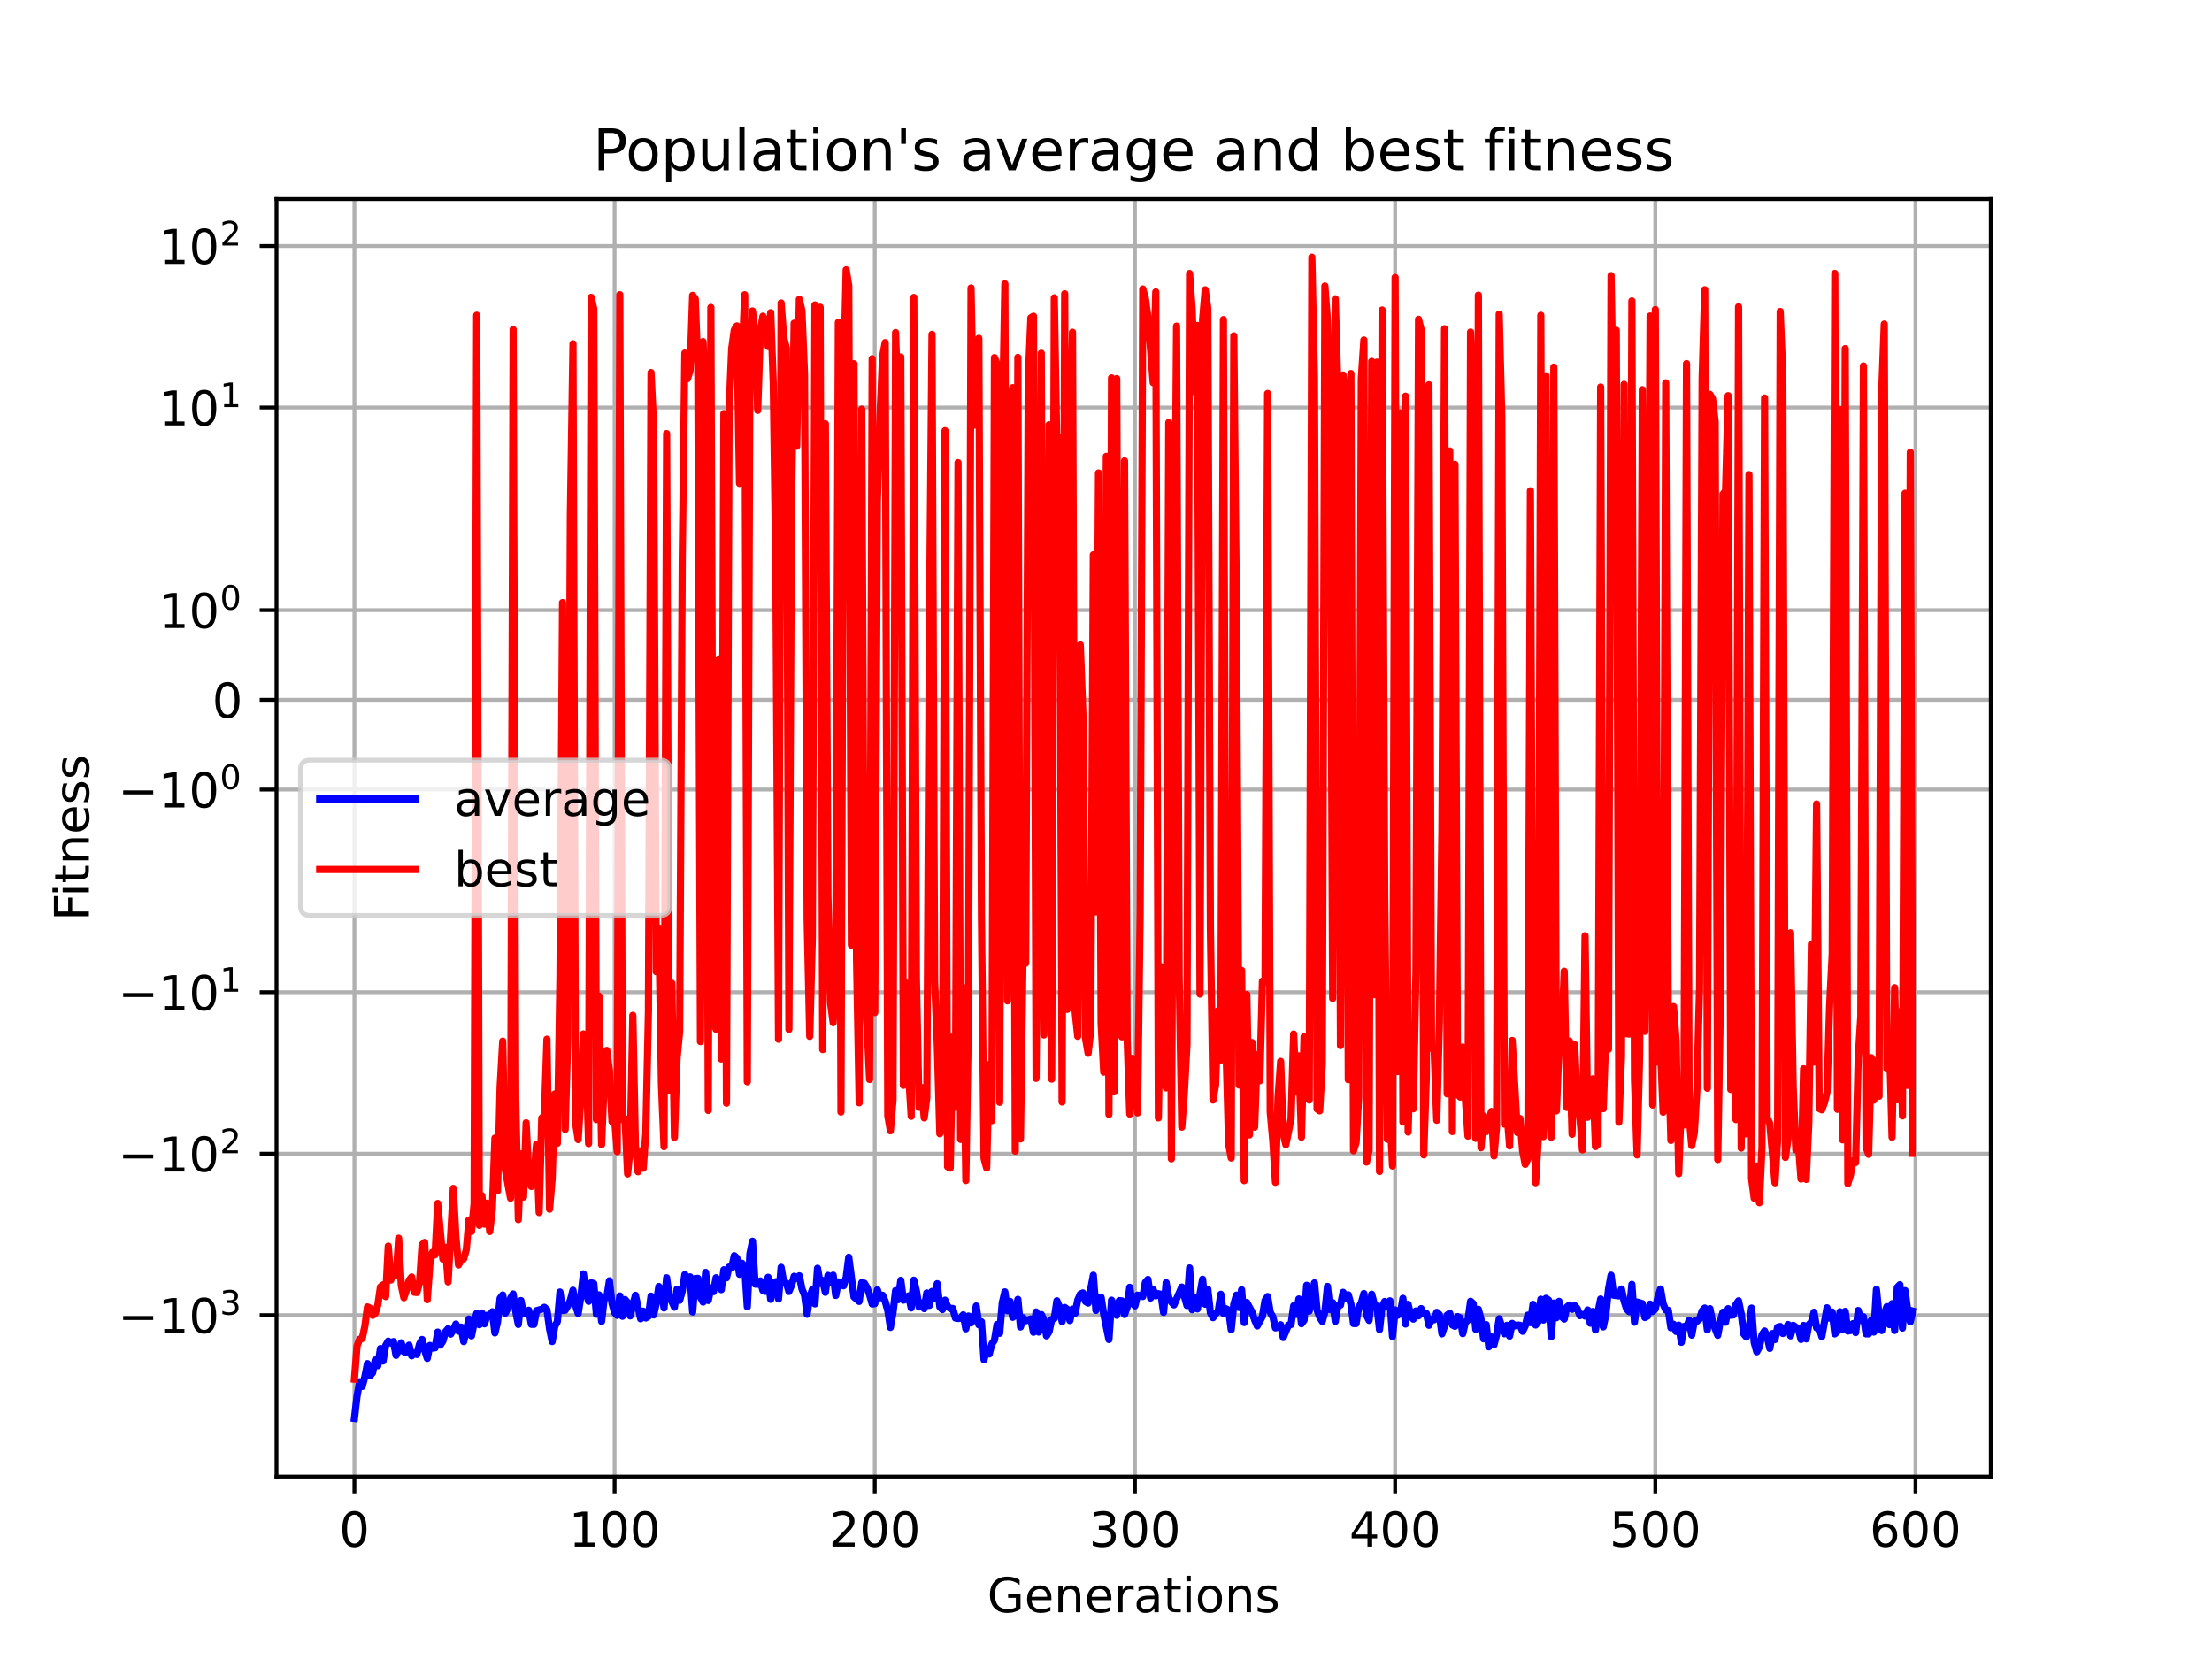 <?xml version="1.0" encoding="utf-8" standalone="no"?>
<!DOCTYPE svg PUBLIC "-//W3C//DTD SVG 1.1//EN"
  "http://www.w3.org/Graphics/SVG/1.1/DTD/svg11.dtd">
<!-- Created with matplotlib (https://matplotlib.org/) -->
<svg height="345.6pt" version="1.1" viewBox="0 0 460.8 345.6" width="460.8pt" xmlns="http://www.w3.org/2000/svg" xmlns:xlink="http://www.w3.org/1999/xlink">
 <defs>
  <style type="text/css">*{stroke-linecap:butt;stroke-linejoin:round;}</style>
 </defs>
 <g id="figure_1">
  <g id="patch_1">
   <path d="M 0 345.6 
L 460.8 345.6 
L 460.8 0 
L 0 0 
z
" style="fill:#ffffff;"/>
  </g>
  <g id="axes_1">
   <g id="patch_2">
    <path d="M 57.6 307.584 
L 414.72 307.584 
L 414.72 41.472 
L 57.6 41.472 
z
" style="fill:#ffffff;"/>
   </g>
   <g id="matplotlib.axis_1">
    <g id="xtick_1">
     <g id="line2d_1">
      <path clip-path="url(#p978f7caa82)" d="M 73.833 307.584 
L 73.833 41.472 
" style="fill:none;stroke:#b0b0b0;stroke-linecap:square;stroke-width:0.8;"/>
     </g>
     <g id="line2d_2">
      <defs>
       <path d="M 0 0 
L 0 3.5 
" id="m7c42c6672d" style="stroke:#000000;stroke-width:0.8;"/>
      </defs>
      <g>
       <use style="stroke:#000000;stroke-width:0.8;" x="73.833" xlink:href="#m7c42c6672d" y="307.584"/>
      </g>
     </g>
     <g id="text_1">
      <!-- 0 -->
      <g transform="translate(70.651 322.182)scale(0.1 -0.1)">
       <defs>
        <path d="M 31.781 66.406 
Q 24.172 66.406 20.328 58.906 
Q 16.5 51.422 16.5 36.375 
Q 16.5 21.391 20.328 13.891 
Q 24.172 6.391 31.781 6.391 
Q 39.453 6.391 43.281 13.891 
Q 47.125 21.391 47.125 36.375 
Q 47.125 51.422 43.281 58.906 
Q 39.453 66.406 31.781 66.406 
z
M 31.781 74.219 
Q 44.047 74.219 50.516 64.516 
Q 56.984 54.828 56.984 36.375 
Q 56.984 17.969 50.516 8.266 
Q 44.047 -1.422 31.781 -1.422 
Q 19.531 -1.422 13.062 8.266 
Q 6.594 17.969 6.594 36.375 
Q 6.594 54.828 13.062 64.516 
Q 19.531 74.219 31.781 74.219 
z
" id="DejaVuSans-48"/>
       </defs>
       <use xlink:href="#DejaVuSans-48"/>
      </g>
     </g>
    </g>
    <g id="xtick_2">
     <g id="line2d_3">
      <path clip-path="url(#p978f7caa82)" d="M 128.032 307.584 
L 128.032 41.472 
" style="fill:none;stroke:#b0b0b0;stroke-linecap:square;stroke-width:0.8;"/>
     </g>
     <g id="line2d_4">
      <g>
       <use style="stroke:#000000;stroke-width:0.8;" x="128.032" xlink:href="#m7c42c6672d" y="307.584"/>
      </g>
     </g>
     <g id="text_2">
      <!-- 100 -->
      <g transform="translate(118.488 322.182)scale(0.1 -0.1)">
       <defs>
        <path d="M 12.406 8.297 
L 28.516 8.297 
L 28.516 63.922 
L 10.984 60.406 
L 10.984 69.391 
L 28.422 72.906 
L 38.281 72.906 
L 38.281 8.297 
L 54.391 8.297 
L 54.391 0 
L 12.406 0 
z
" id="DejaVuSans-49"/>
       </defs>
       <use xlink:href="#DejaVuSans-49"/>
       <use x="63.623" xlink:href="#DejaVuSans-48"/>
       <use x="127.246" xlink:href="#DejaVuSans-48"/>
      </g>
     </g>
    </g>
    <g id="xtick_3">
     <g id="line2d_5">
      <path clip-path="url(#p978f7caa82)" d="M 182.232 307.584 
L 182.232 41.472 
" style="fill:none;stroke:#b0b0b0;stroke-linecap:square;stroke-width:0.8;"/>
     </g>
     <g id="line2d_6">
      <g>
       <use style="stroke:#000000;stroke-width:0.8;" x="182.232" xlink:href="#m7c42c6672d" y="307.584"/>
      </g>
     </g>
     <g id="text_3">
      <!-- 200 -->
      <g transform="translate(172.688 322.182)scale(0.1 -0.1)">
       <defs>
        <path d="M 19.188 8.297 
L 53.609 8.297 
L 53.609 0 
L 7.328 0 
L 7.328 8.297 
Q 12.938 14.109 22.625 23.891 
Q 32.328 33.688 34.812 36.531 
Q 39.547 41.844 41.422 45.531 
Q 43.312 49.219 43.312 52.781 
Q 43.312 58.594 39.234 62.25 
Q 35.156 65.922 28.609 65.922 
Q 23.969 65.922 18.812 64.312 
Q 13.672 62.703 7.812 59.422 
L 7.812 69.391 
Q 13.766 71.781 18.938 73 
Q 24.125 74.219 28.422 74.219 
Q 39.75 74.219 46.484 68.547 
Q 53.219 62.891 53.219 53.422 
Q 53.219 48.922 51.531 44.891 
Q 49.859 40.875 45.406 35.406 
Q 44.188 33.984 37.641 27.219 
Q 31.109 20.453 19.188 8.297 
z
" id="DejaVuSans-50"/>
       </defs>
       <use xlink:href="#DejaVuSans-50"/>
       <use x="63.623" xlink:href="#DejaVuSans-48"/>
       <use x="127.246" xlink:href="#DejaVuSans-48"/>
      </g>
     </g>
    </g>
    <g id="xtick_4">
     <g id="line2d_7">
      <path clip-path="url(#p978f7caa82)" d="M 236.431 307.584 
L 236.431 41.472 
" style="fill:none;stroke:#b0b0b0;stroke-linecap:square;stroke-width:0.8;"/>
     </g>
     <g id="line2d_8">
      <g>
       <use style="stroke:#000000;stroke-width:0.8;" x="236.431" xlink:href="#m7c42c6672d" y="307.584"/>
      </g>
     </g>
     <g id="text_4">
      <!-- 300 -->
      <g transform="translate(226.887 322.182)scale(0.1 -0.1)">
       <defs>
        <path d="M 40.578 39.312 
Q 47.656 37.797 51.625 33 
Q 55.609 28.219 55.609 21.188 
Q 55.609 10.406 48.188 4.484 
Q 40.766 -1.422 27.094 -1.422 
Q 22.516 -1.422 17.656 -0.516 
Q 12.797 0.391 7.625 2.203 
L 7.625 11.719 
Q 11.719 9.328 16.594 8.109 
Q 21.484 6.891 26.812 6.891 
Q 36.078 6.891 40.938 10.547 
Q 45.797 14.203 45.797 21.188 
Q 45.797 27.641 41.281 31.266 
Q 36.766 34.906 28.719 34.906 
L 20.219 34.906 
L 20.219 43.016 
L 29.109 43.016 
Q 36.375 43.016 40.234 45.922 
Q 44.094 48.828 44.094 54.297 
Q 44.094 59.906 40.109 62.906 
Q 36.141 65.922 28.719 65.922 
Q 24.656 65.922 20.016 65.031 
Q 15.375 64.156 9.812 62.312 
L 9.812 71.094 
Q 15.438 72.656 20.344 73.438 
Q 25.25 74.219 29.594 74.219 
Q 40.828 74.219 47.359 69.109 
Q 53.906 64.016 53.906 55.328 
Q 53.906 49.266 50.438 45.094 
Q 46.969 40.922 40.578 39.312 
z
" id="DejaVuSans-51"/>
       </defs>
       <use xlink:href="#DejaVuSans-51"/>
       <use x="63.623" xlink:href="#DejaVuSans-48"/>
       <use x="127.246" xlink:href="#DejaVuSans-48"/>
      </g>
     </g>
    </g>
    <g id="xtick_5">
     <g id="line2d_9">
      <path clip-path="url(#p978f7caa82)" d="M 290.63 307.584 
L 290.63 41.472 
" style="fill:none;stroke:#b0b0b0;stroke-linecap:square;stroke-width:0.8;"/>
     </g>
     <g id="line2d_10">
      <g>
       <use style="stroke:#000000;stroke-width:0.8;" x="290.63" xlink:href="#m7c42c6672d" y="307.584"/>
      </g>
     </g>
     <g id="text_5">
      <!-- 400 -->
      <g transform="translate(281.087 322.182)scale(0.1 -0.1)">
       <defs>
        <path d="M 37.797 64.312 
L 12.891 25.391 
L 37.797 25.391 
z
M 35.203 72.906 
L 47.609 72.906 
L 47.609 25.391 
L 58.016 25.391 
L 58.016 17.188 
L 47.609 17.188 
L 47.609 0 
L 37.797 0 
L 37.797 17.188 
L 4.891 17.188 
L 4.891 26.703 
z
" id="DejaVuSans-52"/>
       </defs>
       <use xlink:href="#DejaVuSans-52"/>
       <use x="63.623" xlink:href="#DejaVuSans-48"/>
       <use x="127.246" xlink:href="#DejaVuSans-48"/>
      </g>
     </g>
    </g>
    <g id="xtick_6">
     <g id="line2d_11">
      <path clip-path="url(#p978f7caa82)" d="M 344.83 307.584 
L 344.83 41.472 
" style="fill:none;stroke:#b0b0b0;stroke-linecap:square;stroke-width:0.8;"/>
     </g>
     <g id="line2d_12">
      <g>
       <use style="stroke:#000000;stroke-width:0.8;" x="344.83" xlink:href="#m7c42c6672d" y="307.584"/>
      </g>
     </g>
     <g id="text_6">
      <!-- 500 -->
      <g transform="translate(335.286 322.182)scale(0.1 -0.1)">
       <defs>
        <path d="M 10.797 72.906 
L 49.516 72.906 
L 49.516 64.594 
L 19.828 64.594 
L 19.828 46.734 
Q 21.969 47.469 24.109 47.828 
Q 26.266 48.188 28.422 48.188 
Q 40.625 48.188 47.75 41.5 
Q 54.891 34.812 54.891 23.391 
Q 54.891 11.625 47.562 5.094 
Q 40.234 -1.422 26.906 -1.422 
Q 22.312 -1.422 17.547 -0.641 
Q 12.797 0.141 7.719 1.703 
L 7.719 11.625 
Q 12.109 9.234 16.797 8.062 
Q 21.484 6.891 26.703 6.891 
Q 35.156 6.891 40.078 11.328 
Q 45.016 15.766 45.016 23.391 
Q 45.016 31 40.078 35.438 
Q 35.156 39.891 26.703 39.891 
Q 22.75 39.891 18.812 39.016 
Q 14.891 38.141 10.797 36.281 
z
" id="DejaVuSans-53"/>
       </defs>
       <use xlink:href="#DejaVuSans-53"/>
       <use x="63.623" xlink:href="#DejaVuSans-48"/>
       <use x="127.246" xlink:href="#DejaVuSans-48"/>
      </g>
     </g>
    </g>
    <g id="xtick_7">
     <g id="line2d_13">
      <path clip-path="url(#p978f7caa82)" d="M 399.029 307.584 
L 399.029 41.472 
" style="fill:none;stroke:#b0b0b0;stroke-linecap:square;stroke-width:0.8;"/>
     </g>
     <g id="line2d_14">
      <g>
       <use style="stroke:#000000;stroke-width:0.8;" x="399.029" xlink:href="#m7c42c6672d" y="307.584"/>
      </g>
     </g>
     <g id="text_7">
      <!-- 600 -->
      <g transform="translate(389.486 322.182)scale(0.1 -0.1)">
       <defs>
        <path d="M 33.016 40.375 
Q 26.375 40.375 22.484 35.828 
Q 18.609 31.297 18.609 23.391 
Q 18.609 15.531 22.484 10.953 
Q 26.375 6.391 33.016 6.391 
Q 39.656 6.391 43.531 10.953 
Q 47.406 15.531 47.406 23.391 
Q 47.406 31.297 43.531 35.828 
Q 39.656 40.375 33.016 40.375 
z
M 52.594 71.297 
L 52.594 62.312 
Q 48.875 64.062 45.094 64.984 
Q 41.312 65.922 37.594 65.922 
Q 27.828 65.922 22.672 59.328 
Q 17.531 52.734 16.797 39.406 
Q 19.672 43.656 24.016 45.922 
Q 28.375 48.188 33.594 48.188 
Q 44.578 48.188 50.953 41.516 
Q 57.328 34.859 57.328 23.391 
Q 57.328 12.156 50.688 5.359 
Q 44.047 -1.422 33.016 -1.422 
Q 20.359 -1.422 13.672 8.266 
Q 6.984 17.969 6.984 36.375 
Q 6.984 53.656 15.188 63.938 
Q 23.391 74.219 37.203 74.219 
Q 40.922 74.219 44.703 73.484 
Q 48.484 72.75 52.594 71.297 
z
" id="DejaVuSans-54"/>
       </defs>
       <use xlink:href="#DejaVuSans-54"/>
       <use x="63.623" xlink:href="#DejaVuSans-48"/>
       <use x="127.246" xlink:href="#DejaVuSans-48"/>
      </g>
     </g>
    </g>
    <g id="text_8">
     <!-- Generations -->
     <g transform="translate(205.662 335.861)scale(0.1 -0.1)">
      <defs>
       <path d="M 59.516 10.406 
L 59.516 29.984 
L 43.406 29.984 
L 43.406 38.094 
L 69.281 38.094 
L 69.281 6.781 
Q 63.578 2.734 56.688 0.656 
Q 49.812 -1.422 42 -1.422 
Q 24.906 -1.422 15.25 8.562 
Q 5.609 18.562 5.609 36.375 
Q 5.609 54.25 15.25 64.234 
Q 24.906 74.219 42 74.219 
Q 49.125 74.219 55.547 72.453 
Q 61.969 70.703 67.391 67.281 
L 67.391 56.781 
Q 61.922 61.422 55.766 63.766 
Q 49.609 66.109 42.828 66.109 
Q 29.438 66.109 22.719 58.641 
Q 16.016 51.172 16.016 36.375 
Q 16.016 21.625 22.719 14.156 
Q 29.438 6.688 42.828 6.688 
Q 48.047 6.688 52.141 7.594 
Q 56.25 8.5 59.516 10.406 
z
" id="DejaVuSans-71"/>
       <path d="M 56.203 29.594 
L 56.203 25.203 
L 14.891 25.203 
Q 15.484 15.922 20.484 11.062 
Q 25.484 6.203 34.422 6.203 
Q 39.594 6.203 44.453 7.469 
Q 49.312 8.734 54.109 11.281 
L 54.109 2.781 
Q 49.266 0.734 44.188 -0.344 
Q 39.109 -1.422 33.891 -1.422 
Q 20.797 -1.422 13.156 6.188 
Q 5.516 13.812 5.516 26.812 
Q 5.516 40.234 12.766 48.109 
Q 20.016 56 32.328 56 
Q 43.359 56 49.781 48.891 
Q 56.203 41.797 56.203 29.594 
z
M 47.219 32.234 
Q 47.125 39.594 43.094 43.984 
Q 39.062 48.391 32.422 48.391 
Q 24.906 48.391 20.391 44.141 
Q 15.875 39.891 15.188 32.172 
z
" id="DejaVuSans-101"/>
       <path d="M 54.891 33.016 
L 54.891 0 
L 45.906 0 
L 45.906 32.719 
Q 45.906 40.484 42.875 44.328 
Q 39.844 48.188 33.797 48.188 
Q 26.516 48.188 22.312 43.547 
Q 18.109 38.922 18.109 30.906 
L 18.109 0 
L 9.078 0 
L 9.078 54.688 
L 18.109 54.688 
L 18.109 46.188 
Q 21.344 51.125 25.703 53.562 
Q 30.078 56 35.797 56 
Q 45.219 56 50.047 50.172 
Q 54.891 44.344 54.891 33.016 
z
" id="DejaVuSans-110"/>
       <path d="M 41.109 46.297 
Q 39.594 47.172 37.812 47.578 
Q 36.031 48 33.891 48 
Q 26.266 48 22.188 43.047 
Q 18.109 38.094 18.109 28.812 
L 18.109 0 
L 9.078 0 
L 9.078 54.688 
L 18.109 54.688 
L 18.109 46.188 
Q 20.953 51.172 25.484 53.578 
Q 30.031 56 36.531 56 
Q 37.453 56 38.578 55.875 
Q 39.703 55.766 41.062 55.516 
z
" id="DejaVuSans-114"/>
       <path d="M 34.281 27.484 
Q 23.391 27.484 19.188 25 
Q 14.984 22.516 14.984 16.5 
Q 14.984 11.719 18.141 8.906 
Q 21.297 6.109 26.703 6.109 
Q 34.188 6.109 38.703 11.406 
Q 43.219 16.703 43.219 25.484 
L 43.219 27.484 
z
M 52.203 31.203 
L 52.203 0 
L 43.219 0 
L 43.219 8.297 
Q 40.141 3.328 35.547 0.953 
Q 30.953 -1.422 24.312 -1.422 
Q 15.922 -1.422 10.953 3.297 
Q 6 8.016 6 15.922 
Q 6 25.141 12.172 29.828 
Q 18.359 34.516 30.609 34.516 
L 43.219 34.516 
L 43.219 35.406 
Q 43.219 41.609 39.141 45 
Q 35.062 48.391 27.688 48.391 
Q 23 48.391 18.547 47.266 
Q 14.109 46.141 10.016 43.891 
L 10.016 52.203 
Q 14.938 54.109 19.578 55.047 
Q 24.219 56 28.609 56 
Q 40.484 56 46.344 49.844 
Q 52.203 43.703 52.203 31.203 
z
" id="DejaVuSans-97"/>
       <path d="M 18.312 70.219 
L 18.312 54.688 
L 36.812 54.688 
L 36.812 47.703 
L 18.312 47.703 
L 18.312 18.016 
Q 18.312 11.328 20.141 9.422 
Q 21.969 7.516 27.594 7.516 
L 36.812 7.516 
L 36.812 0 
L 27.594 0 
Q 17.188 0 13.234 3.875 
Q 9.281 7.766 9.281 18.016 
L 9.281 47.703 
L 2.688 47.703 
L 2.688 54.688 
L 9.281 54.688 
L 9.281 70.219 
z
" id="DejaVuSans-116"/>
       <path d="M 9.422 54.688 
L 18.406 54.688 
L 18.406 0 
L 9.422 0 
z
M 9.422 75.984 
L 18.406 75.984 
L 18.406 64.594 
L 9.422 64.594 
z
" id="DejaVuSans-105"/>
       <path d="M 30.609 48.391 
Q 23.391 48.391 19.188 42.75 
Q 14.984 37.109 14.984 27.297 
Q 14.984 17.484 19.156 11.844 
Q 23.344 6.203 30.609 6.203 
Q 37.797 6.203 41.984 11.859 
Q 46.188 17.531 46.188 27.297 
Q 46.188 37.016 41.984 42.703 
Q 37.797 48.391 30.609 48.391 
z
M 30.609 56 
Q 42.328 56 49.016 48.375 
Q 55.719 40.766 55.719 27.297 
Q 55.719 13.875 49.016 6.219 
Q 42.328 -1.422 30.609 -1.422 
Q 18.844 -1.422 12.172 6.219 
Q 5.516 13.875 5.516 27.297 
Q 5.516 40.766 12.172 48.375 
Q 18.844 56 30.609 56 
z
" id="DejaVuSans-111"/>
       <path d="M 44.281 53.078 
L 44.281 44.578 
Q 40.484 46.531 36.375 47.5 
Q 32.281 48.484 27.875 48.484 
Q 21.188 48.484 17.844 46.438 
Q 14.5 44.391 14.5 40.281 
Q 14.5 37.156 16.891 35.375 
Q 19.281 33.594 26.516 31.984 
L 29.594 31.297 
Q 39.156 29.25 43.188 25.516 
Q 47.219 21.781 47.219 15.094 
Q 47.219 7.469 41.188 3.016 
Q 35.156 -1.422 24.609 -1.422 
Q 20.219 -1.422 15.453 -0.562 
Q 10.688 0.297 5.422 2 
L 5.422 11.281 
Q 10.406 8.688 15.234 7.391 
Q 20.062 6.109 24.812 6.109 
Q 31.156 6.109 34.562 8.281 
Q 37.984 10.453 37.984 14.406 
Q 37.984 18.062 35.516 20.016 
Q 33.062 21.969 24.703 23.781 
L 21.578 24.516 
Q 13.234 26.266 9.516 29.906 
Q 5.812 33.547 5.812 39.891 
Q 5.812 47.609 11.281 51.797 
Q 16.75 56 26.812 56 
Q 31.781 56 36.172 55.266 
Q 40.578 54.547 44.281 53.078 
z
" id="DejaVuSans-115"/>
      </defs>
      <use xlink:href="#DejaVuSans-71"/>
      <use x="77.49" xlink:href="#DejaVuSans-101"/>
      <use x="139.014" xlink:href="#DejaVuSans-110"/>
      <use x="202.393" xlink:href="#DejaVuSans-101"/>
      <use x="263.916" xlink:href="#DejaVuSans-114"/>
      <use x="305.029" xlink:href="#DejaVuSans-97"/>
      <use x="366.309" xlink:href="#DejaVuSans-116"/>
      <use x="405.518" xlink:href="#DejaVuSans-105"/>
      <use x="433.301" xlink:href="#DejaVuSans-111"/>
      <use x="494.482" xlink:href="#DejaVuSans-110"/>
      <use x="557.861" xlink:href="#DejaVuSans-115"/>
     </g>
    </g>
   </g>
   <g id="matplotlib.axis_2">
    <g id="ytick_1">
     <g id="line2d_15">
      <path clip-path="url(#p978f7caa82)" d="M 57.6 273.973 
L 414.72 273.973 
" style="fill:none;stroke:#b0b0b0;stroke-linecap:square;stroke-width:0.8;"/>
     </g>
     <g id="line2d_16">
      <defs>
       <path d="M 0 0 
L -3.5 0 
" id="m191260b49f" style="stroke:#000000;stroke-width:0.8;"/>
      </defs>
      <g>
       <use style="stroke:#000000;stroke-width:0.8;" x="57.6" xlink:href="#m191260b49f" y="273.973"/>
      </g>
     </g>
     <g id="text_9">
      <!-- $\mathdefault{-10^{3}}$ -->
      <g transform="translate(24.6 277.773)scale(0.1 -0.1)">
       <defs>
        <path d="M 10.594 35.5 
L 73.188 35.5 
L 73.188 27.203 
L 10.594 27.203 
z
" id="DejaVuSans-8722"/>
       </defs>
       <use transform="translate(0 0.766)" xlink:href="#DejaVuSans-8722"/>
       <use transform="translate(83.789 0.766)" xlink:href="#DejaVuSans-49"/>
       <use transform="translate(147.412 0.766)" xlink:href="#DejaVuSans-48"/>
       <use transform="translate(211.992 39.047)scale(0.7)" xlink:href="#DejaVuSans-51"/>
      </g>
     </g>
    </g>
    <g id="ytick_2">
     <g id="line2d_17">
      <path clip-path="url(#p978f7caa82)" d="M 57.6 240.33 
L 414.72 240.33 
" style="fill:none;stroke:#b0b0b0;stroke-linecap:square;stroke-width:0.8;"/>
     </g>
     <g id="line2d_18">
      <g>
       <use style="stroke:#000000;stroke-width:0.8;" x="57.6" xlink:href="#m191260b49f" y="240.33"/>
      </g>
     </g>
     <g id="text_10">
      <!-- $\mathdefault{-10^{2}}$ -->
      <g transform="translate(24.6 244.129)scale(0.1 -0.1)">
       <use transform="translate(0 0.766)" xlink:href="#DejaVuSans-8722"/>
       <use transform="translate(83.789 0.766)" xlink:href="#DejaVuSans-49"/>
       <use transform="translate(147.412 0.766)" xlink:href="#DejaVuSans-48"/>
       <use transform="translate(211.992 39.047)scale(0.7)" xlink:href="#DejaVuSans-50"/>
      </g>
     </g>
    </g>
    <g id="ytick_3">
     <g id="line2d_19">
      <path clip-path="url(#p978f7caa82)" d="M 57.6 206.686 
L 414.72 206.686 
" style="fill:none;stroke:#b0b0b0;stroke-linecap:square;stroke-width:0.8;"/>
     </g>
     <g id="line2d_20">
      <g>
       <use style="stroke:#000000;stroke-width:0.8;" x="57.6" xlink:href="#m191260b49f" y="206.686"/>
      </g>
     </g>
     <g id="text_11">
      <!-- $\mathdefault{-10^{1}}$ -->
      <g transform="translate(24.6 210.486)scale(0.1 -0.1)">
       <use transform="translate(0 0.684)" xlink:href="#DejaVuSans-8722"/>
       <use transform="translate(83.789 0.684)" xlink:href="#DejaVuSans-49"/>
       <use transform="translate(147.412 0.684)" xlink:href="#DejaVuSans-48"/>
       <use transform="translate(211.992 38.966)scale(0.7)" xlink:href="#DejaVuSans-49"/>
      </g>
     </g>
    </g>
    <g id="ytick_4">
     <g id="line2d_21">
      <path clip-path="url(#p978f7caa82)" d="M 57.6 164.48 
L 414.72 164.48 
" style="fill:none;stroke:#b0b0b0;stroke-linecap:square;stroke-width:0.8;"/>
     </g>
     <g id="line2d_22">
      <g>
       <use style="stroke:#000000;stroke-width:0.8;" x="57.6" xlink:href="#m191260b49f" y="164.48"/>
      </g>
     </g>
     <g id="text_12">
      <!-- $\mathdefault{-10^{0}}$ -->
      <g transform="translate(24.6 168.279)scale(0.1 -0.1)">
       <use transform="translate(0 0.766)" xlink:href="#DejaVuSans-8722"/>
       <use transform="translate(83.789 0.766)" xlink:href="#DejaVuSans-49"/>
       <use transform="translate(147.412 0.766)" xlink:href="#DejaVuSans-48"/>
       <use transform="translate(211.992 39.047)scale(0.7)" xlink:href="#DejaVuSans-48"/>
      </g>
     </g>
    </g>
    <g id="ytick_5">
     <g id="line2d_23">
      <path clip-path="url(#p978f7caa82)" d="M 57.6 145.789 
L 414.72 145.789 
" style="fill:none;stroke:#b0b0b0;stroke-linecap:square;stroke-width:0.8;"/>
     </g>
     <g id="line2d_24">
      <g>
       <use style="stroke:#000000;stroke-width:0.8;" x="57.6" xlink:href="#m191260b49f" y="145.789"/>
      </g>
     </g>
     <g id="text_13">
      <!-- $\mathdefault{0}$ -->
      <g transform="translate(44.2 149.588)scale(0.1 -0.1)">
       <use transform="translate(0 0.781)" xlink:href="#DejaVuSans-48"/>
      </g>
     </g>
    </g>
    <g id="ytick_6">
     <g id="line2d_25">
      <path clip-path="url(#p978f7caa82)" d="M 57.6 127.098 
L 414.72 127.098 
" style="fill:none;stroke:#b0b0b0;stroke-linecap:square;stroke-width:0.8;"/>
     </g>
     <g id="line2d_26">
      <g>
       <use style="stroke:#000000;stroke-width:0.8;" x="57.6" xlink:href="#m191260b49f" y="127.098"/>
      </g>
     </g>
     <g id="text_14">
      <!-- $\mathdefault{10^{0}}$ -->
      <g transform="translate(33 130.897)scale(0.1 -0.1)">
       <use transform="translate(0 0.766)" xlink:href="#DejaVuSans-49"/>
       <use transform="translate(63.623 0.766)" xlink:href="#DejaVuSans-48"/>
       <use transform="translate(128.203 39.047)scale(0.7)" xlink:href="#DejaVuSans-48"/>
      </g>
     </g>
    </g>
    <g id="ytick_7">
     <g id="line2d_27">
      <path clip-path="url(#p978f7caa82)" d="M 57.6 84.891 
L 414.72 84.891 
" style="fill:none;stroke:#b0b0b0;stroke-linecap:square;stroke-width:0.8;"/>
     </g>
     <g id="line2d_28">
      <g>
       <use style="stroke:#000000;stroke-width:0.8;" x="57.6" xlink:href="#m191260b49f" y="84.891"/>
      </g>
     </g>
     <g id="text_15">
      <!-- $\mathdefault{10^{1}}$ -->
      <g transform="translate(33 88.69)scale(0.1 -0.1)">
       <use transform="translate(0 0.684)" xlink:href="#DejaVuSans-49"/>
       <use transform="translate(63.623 0.684)" xlink:href="#DejaVuSans-48"/>
       <use transform="translate(128.203 38.966)scale(0.7)" xlink:href="#DejaVuSans-49"/>
      </g>
     </g>
    </g>
    <g id="ytick_8">
     <g id="line2d_29">
      <path clip-path="url(#p978f7caa82)" d="M 57.6 51.248 
L 414.72 51.248 
" style="fill:none;stroke:#b0b0b0;stroke-linecap:square;stroke-width:0.8;"/>
     </g>
     <g id="line2d_30">
      <g>
       <use style="stroke:#000000;stroke-width:0.8;" x="57.6" xlink:href="#m191260b49f" y="51.248"/>
      </g>
     </g>
     <g id="text_16">
      <!-- $\mathdefault{10^{2}}$ -->
      <g transform="translate(33 55.047)scale(0.1 -0.1)">
       <use transform="translate(0 0.766)" xlink:href="#DejaVuSans-49"/>
       <use transform="translate(63.623 0.766)" xlink:href="#DejaVuSans-48"/>
       <use transform="translate(128.203 39.047)scale(0.7)" xlink:href="#DejaVuSans-50"/>
      </g>
     </g>
    </g>
    <g id="text_17">
     <!-- Fitness -->
     <g transform="translate(18.52 191.845)rotate(-90)scale(0.1 -0.1)">
      <defs>
       <path d="M 9.812 72.906 
L 51.703 72.906 
L 51.703 64.594 
L 19.672 64.594 
L 19.672 43.109 
L 48.578 43.109 
L 48.578 34.812 
L 19.672 34.812 
L 19.672 0 
L 9.812 0 
z
" id="DejaVuSans-70"/>
      </defs>
      <use xlink:href="#DejaVuSans-70"/>
      <use x="50.27" xlink:href="#DejaVuSans-105"/>
      <use x="78.053" xlink:href="#DejaVuSans-116"/>
      <use x="117.262" xlink:href="#DejaVuSans-110"/>
      <use x="180.641" xlink:href="#DejaVuSans-101"/>
      <use x="242.164" xlink:href="#DejaVuSans-115"/>
      <use x="294.264" xlink:href="#DejaVuSans-115"/>
     </g>
    </g>
   </g>
   <g id="line2d_31">
    <path clip-path="url(#p978f7caa82)" d="M 73.833 295.488 
L 74.375 290.855 
L 74.917 287.847 
L 75.459 288.822 
L 76.001 286.822 
L 76.543 284.068 
L 77.085 286.609 
L 77.627 285.954 
L 78.169 283.31 
L 78.711 284.5 
L 79.253 280.927 
L 79.795 283.522 
L 80.337 280.297 
L 80.879 279.378 
L 81.421 279.762 
L 81.963 279.475 
L 82.505 282.347 
L 83.047 281.243 
L 83.589 279.739 
L 84.131 281.594 
L 84.673 281.652 
L 85.215 280.221 
L 85.757 282.443 
L 86.299 281.869 
L 86.841 282.157 
L 87.383 280.017 
L 87.925 279.035 
L 88.467 281.285 
L 89.009 282.975 
L 89.551 280.278 
L 90.093 280.838 
L 90.635 280.769 
L 91.177 277.494 
L 91.719 280.195 
L 92.261 279.381 
L 92.803 277.434 
L 93.345 276.797 
L 93.887 277.916 
L 94.429 277.05 
L 94.971 275.825 
L 95.512 277.286 
L 96.054 276.451 
L 96.596 279.475 
L 97.68 274.78 
L 98.222 278.282 
L 98.764 275.563 
L 99.306 273.594 
L 99.848 275.952 
L 100.39 273.526 
L 100.932 275.77 
L 101.474 273.99 
L 102.016 274.064 
L 102.558 273.263 
L 103.1 277.672 
L 103.642 275.406 
L 104.184 270.463 
L 104.726 269.769 
L 105.268 273.56 
L 105.81 272.474 
L 106.352 270.454 
L 106.894 269.554 
L 107.436 273.21 
L 107.978 275.907 
L 108.52 270.93 
L 109.062 273.658 
L 109.604 273.669 
L 110.146 272.942 
L 110.688 275.868 
L 111.23 275.877 
L 111.772 273.026 
L 112.856 272.726 
L 113.398 272.336 
L 113.94 272.843 
L 114.482 276.815 
L 115.024 279.467 
L 115.566 276.308 
L 116.108 275.303 
L 116.65 269.158 
L 117.192 272.999 
L 117.734 272.932 
L 118.276 272.03 
L 118.818 270.856 
L 119.36 268.782 
L 119.902 271.962 
L 120.444 273.621 
L 120.986 270.191 
L 121.528 265.375 
L 122.07 269.136 
L 122.612 271.09 
L 123.154 267.231 
L 123.696 267.391 
L 124.238 273.779 
L 124.78 269.741 
L 125.322 275.269 
L 125.864 270.538 
L 126.406 270.253 
L 126.948 266.814 
L 127.49 271.52 
L 128.032 273.45 
L 128.574 274.015 
L 129.116 269.975 
L 129.658 274.201 
L 130.2 270.723 
L 130.742 271.34 
L 131.284 274.125 
L 132.368 269.831 
L 133.452 274.728 
L 133.994 273.134 
L 134.536 274.552 
L 135.078 274.206 
L 135.62 270.016 
L 136.162 273.926 
L 136.704 271.543 
L 137.246 268.008 
L 137.788 268.883 
L 138.33 272.475 
L 138.872 266.187 
L 139.414 270.23 
L 139.956 271.13 
L 140.498 272.304 
L 141.04 268.566 
L 141.582 270.875 
L 142.124 268.996 
L 142.666 265.528 
L 143.208 266.318 
L 143.75 266 
L 144.292 273.307 
L 144.834 266.365 
L 145.376 266.308 
L 145.918 270.209 
L 146.46 271.238 
L 147.002 265.065 
L 147.544 270.917 
L 148.086 268.317 
L 148.628 269.077 
L 149.17 266.184 
L 149.712 268.12 
L 150.254 268.658 
L 150.796 264.522 
L 151.338 266.198 
L 151.88 263.955 
L 152.422 264.145 
L 152.964 261.598 
L 153.506 262.095 
L 154.048 265.457 
L 154.59 263.167 
L 155.132 263.975 
L 155.674 272.235 
L 156.216 261.201 
L 156.758 258.567 
L 157.3 267.507 
L 157.842 267.539 
L 158.384 266.847 
L 158.926 268.846 
L 159.468 269.014 
L 160.01 266.083 
L 160.552 270.686 
L 161.094 267.322 
L 161.636 267.006 
L 162.178 270.595 
L 162.72 264.004 
L 163.262 267.11 
L 163.804 267.281 
L 164.346 269.037 
L 164.888 267.763 
L 165.43 265.874 
L 165.972 266.306 
L 166.514 265.776 
L 167.056 268.492 
L 167.598 269.82 
L 168.14 273.79 
L 168.682 270.197 
L 169.224 268.641 
L 169.766 271.617 
L 170.308 264.201 
L 170.85 267.372 
L 171.392 266.742 
L 171.934 269.215 
L 172.476 265.69 
L 173.018 267.207 
L 173.56 265.639 
L 174.102 269.864 
L 174.644 267.051 
L 175.186 267.099 
L 175.728 267.852 
L 176.27 266.131 
L 176.812 261.912 
L 177.896 270.168 
L 178.98 271.103 
L 179.522 267.192 
L 180.064 267.322 
L 180.606 268.245 
L 181.148 269.711 
L 181.69 271.641 
L 182.232 271.573 
L 182.774 268.697 
L 183.316 270.358 
L 183.858 269.828 
L 184.4 271.072 
L 184.942 272.993 
L 185.484 276.523 
L 186.026 273.464 
L 186.568 268.857 
L 187.11 270.748 
L 187.652 266.718 
L 188.194 270.848 
L 188.736 270.667 
L 189.277 269.959 
L 189.819 272.467 
L 190.361 266.688 
L 190.903 268.908 
L 191.445 272.26 
L 191.987 271.426 
L 192.529 272.604 
L 193.071 269.344 
L 193.613 271.94 
L 194.155 269.03 
L 194.697 270.409 
L 195.239 267.425 
L 195.781 272.239 
L 196.323 272.807 
L 196.865 270.852 
L 197.407 272.169 
L 197.949 272.583 
L 198.491 272.574 
L 199.033 274.565 
L 199.575 274.662 
L 200.117 274.601 
L 200.659 273.902 
L 201.201 276.812 
L 201.743 274.15 
L 202.285 275.573 
L 202.827 274.945 
L 203.369 272.062 
L 203.911 275.977 
L 204.453 275.35 
L 204.995 283.263 
L 205.537 280.959 
L 206.079 282.06 
L 206.621 279.974 
L 207.163 279.19 
L 207.705 275.916 
L 208.247 277.745 
L 208.789 271.413 
L 209.331 269.122 
L 209.873 273.047 
L 210.415 271.098 
L 210.957 274.416 
L 211.499 273.965 
L 212.041 270.681 
L 212.583 276.429 
L 213.125 274.494 
L 213.667 275.139 
L 214.751 274.769 
L 215.293 277.533 
L 215.835 273.309 
L 216.377 277.487 
L 216.919 273.835 
L 217.461 274.903 
L 218.003 278.282 
L 218.545 277.415 
L 219.087 274.874 
L 219.629 274.647 
L 220.171 270.983 
L 220.713 272.26 
L 221.255 275.313 
L 221.797 272.361 
L 222.339 272.759 
L 222.881 275.096 
L 223.423 272.717 
L 223.965 273.585 
L 224.507 270.845 
L 225.049 269.598 
L 225.591 269.338 
L 226.133 271.118 
L 226.675 271.457 
L 227.759 265.647 
L 228.301 272.972 
L 228.843 270.202 
L 229.385 270.261 
L 229.927 273.799 
L 231.011 279.04 
L 231.553 270.853 
L 232.095 271.915 
L 232.637 273.997 
L 233.179 270.94 
L 233.721 271.007 
L 234.263 273.83 
L 234.805 272.353 
L 235.347 268.17 
L 235.889 271.48 
L 236.431 272.02 
L 236.973 269.799 
L 238.057 270.091 
L 238.599 267.159 
L 239.141 266.533 
L 239.683 270.396 
L 240.225 268.631 
L 240.767 269.946 
L 241.309 269.502 
L 241.851 269.639 
L 242.393 273.389 
L 242.935 267.207 
L 243.477 270.346 
L 244.019 271.224 
L 244.561 271.828 
L 246.187 268.12 
L 247.271 271.968 
L 247.813 264.138 
L 248.355 272.844 
L 248.897 270.376 
L 249.439 272.672 
L 250.523 266.495 
L 251.065 271.688 
L 251.607 268.566 
L 252.149 273.482 
L 252.691 274.496 
L 253.233 273.712 
L 253.775 273.14 
L 254.317 269.625 
L 254.859 273.599 
L 255.401 272.646 
L 255.943 272.942 
L 256.485 277.001 
L 257.027 271.703 
L 257.569 269.804 
L 258.111 272.373 
L 258.653 268.683 
L 259.195 275.51 
L 259.737 271.334 
L 260.821 273.335 
L 261.363 274.951 
L 261.905 276.215 
L 262.989 274.228 
L 263.531 270.911 
L 264.073 270.089 
L 264.615 273.367 
L 265.157 274.327 
L 265.699 276.619 
L 266.241 276.47 
L 266.783 275.972 
L 267.325 278.631 
L 268.409 276.033 
L 268.951 275.915 
L 269.493 272.027 
L 270.035 273.823 
L 270.577 270.6 
L 271.119 275.748 
L 271.661 275.038 
L 272.203 267.748 
L 272.745 273.127 
L 273.287 269.807 
L 273.829 267.253 
L 274.371 272.926 
L 274.913 274.381 
L 275.455 275.266 
L 275.997 273.312 
L 276.539 267.982 
L 277.081 272.813 
L 277.623 271.362 
L 278.165 275.281 
L 278.707 272.02 
L 279.249 271.863 
L 279.791 269.215 
L 280.333 270.435 
L 280.875 269.737 
L 281.417 271.656 
L 281.959 275.713 
L 282.501 275.712 
L 283.043 272.349 
L 283.584 271.419 
L 284.126 269.473 
L 284.668 273.987 
L 285.21 275.056 
L 285.752 269.609 
L 286.294 271.697 
L 286.836 272.087 
L 287.378 276.981 
L 287.92 272.166 
L 288.462 271.123 
L 289.004 272.107 
L 289.546 270.985 
L 290.088 278.453 
L 290.63 272.873 
L 291.172 273.984 
L 291.714 273.555 
L 292.256 270.466 
L 292.798 275.82 
L 293.34 271.717 
L 293.882 273.984 
L 294.424 274.79 
L 294.966 273.096 
L 295.508 274.106 
L 296.05 272.604 
L 296.592 273.633 
L 297.134 273.613 
L 297.676 276.081 
L 298.218 274.79 
L 298.76 274.934 
L 299.302 273.376 
L 299.844 273.856 
L 300.386 277.867 
L 300.928 276.25 
L 301.47 273.962 
L 302.012 273.576 
L 302.554 276.005 
L 303.096 276.292 
L 303.638 274.265 
L 304.18 274.517 
L 304.722 277.821 
L 305.264 275.471 
L 305.806 274.995 
L 306.348 271.083 
L 306.89 271.571 
L 307.432 276.933 
L 307.974 272.754 
L 308.516 274.752 
L 309.058 278.9 
L 309.6 275.942 
L 310.142 280.557 
L 310.684 278.519 
L 311.226 280.16 
L 311.768 278.088 
L 312.31 274.716 
L 313.394 277.855 
L 313.936 276.082 
L 314.478 278.334 
L 315.02 275.692 
L 315.562 276.199 
L 316.104 276.023 
L 316.646 276.076 
L 317.188 277.326 
L 317.73 276.229 
L 318.272 273.966 
L 318.814 275.531 
L 319.356 271.705 
L 319.898 276.02 
L 320.44 275.284 
L 320.982 270.657 
L 321.524 274.988 
L 322.066 270.463 
L 322.608 270.853 
L 323.15 278.468 
L 323.692 271.446 
L 324.234 274.503 
L 324.776 271.096 
L 325.318 274.233 
L 325.86 274.783 
L 326.402 272.297 
L 326.944 271.856 
L 327.486 272.761 
L 328.028 271.979 
L 328.57 272.603 
L 329.112 274.073 
L 329.654 273.817 
L 330.196 274.157 
L 330.738 272.89 
L 331.28 275.64 
L 331.822 273.204 
L 332.364 277.049 
L 332.906 273.297 
L 333.448 270.606 
L 333.99 276.412 
L 334.532 273.822 
L 335.074 268.612 
L 335.616 265.649 
L 336.158 269.821 
L 337.242 269.953 
L 337.784 268.53 
L 338.326 271.045 
L 338.868 272.709 
L 339.41 273.252 
L 339.952 267.559 
L 340.494 275.437 
L 341.036 271.236 
L 342.12 271.56 
L 342.662 274.464 
L 343.204 274.18 
L 343.746 271.669 
L 344.288 273.227 
L 344.83 272.649 
L 345.372 270.203 
L 345.914 268.52 
L 346.456 271.593 
L 346.998 272.885 
L 347.54 272.979 
L 348.082 276.605 
L 348.624 275.858 
L 349.166 277.363 
L 349.708 276.051 
L 350.25 279.631 
L 350.792 276.32 
L 351.334 276.444 
L 351.876 275.063 
L 352.418 278.127 
L 352.96 275.186 
L 353.502 275.247 
L 354.044 274.751 
L 354.586 273.083 
L 355.128 272.488 
L 355.67 277.032 
L 356.212 272.623 
L 356.754 275.366 
L 357.838 278.173 
L 358.38 275.188 
L 358.922 273.346 
L 359.464 275.438 
L 360.006 272.617 
L 360.548 273.986 
L 361.09 273.929 
L 361.632 271.765 
L 362.174 270.992 
L 362.716 273.66 
L 363.258 277.886 
L 363.8 278.521 
L 364.342 277.158 
L 364.884 272.497 
L 365.426 279.671 
L 365.968 281.596 
L 366.51 280.604 
L 367.052 278.067 
L 367.594 277.267 
L 368.136 278.435 
L 368.678 280.899 
L 369.22 277.796 
L 369.762 279.049 
L 370.304 276.482 
L 370.846 276.323 
L 371.388 277.789 
L 371.93 277.224 
L 372.472 275.92 
L 373.014 278.283 
L 373.556 276.08 
L 374.64 276.859 
L 375.182 279.031 
L 375.724 276.107 
L 376.266 278.911 
L 376.808 275.974 
L 377.349 275.404 
L 377.891 273.36 
L 378.433 276.611 
L 378.975 276.576 
L 379.517 278.44 
L 380.601 272.439 
L 381.143 274.585 
L 381.685 273.321 
L 382.227 277.872 
L 382.769 277.342 
L 383.311 273.26 
L 383.853 276.896 
L 384.395 273.182 
L 384.937 277.273 
L 385.479 277.165 
L 386.021 275.733 
L 386.563 277.601 
L 387.105 272.994 
L 387.647 275.008 
L 388.189 274.288 
L 388.731 277.867 
L 389.273 277.869 
L 389.815 275.04 
L 390.357 277.486 
L 390.899 268.601 
L 391.441 274.015 
L 391.983 277.169 
L 392.525 273.806 
L 393.067 272.2 
L 393.609 275.938 
L 394.151 271.578 
L 394.693 277.148 
L 395.235 268.211 
L 395.777 267.631 
L 396.319 276.66 
L 396.861 268.859 
L 397.403 272.882 
L 397.945 275.358 
L 398.487 273.117 
L 398.487 273.117 
" style="fill:none;stroke:#0000ff;stroke-linecap:square;stroke-width:1.5;"/>
   </g>
   <g id="line2d_32">
    <path clip-path="url(#p978f7caa82)" d="M 73.833 287.304 
L 74.375 280.377 
L 74.917 278.965 
L 75.459 278.84 
L 76.001 276.279 
L 76.543 272.255 
L 77.085 272.515 
L 77.627 274.007 
L 78.169 273.605 
L 78.711 271.818 
L 79.253 268.102 
L 79.795 267.651 
L 80.337 270.103 
L 80.879 259.591 
L 81.421 266.658 
L 81.963 264.731 
L 82.505 265.783 
L 83.047 257.945 
L 83.589 267.741 
L 84.131 270.336 
L 84.673 268.755 
L 85.215 266.72 
L 85.757 266.023 
L 86.299 269.203 
L 86.841 269.25 
L 87.383 267.308 
L 87.925 259.294 
L 88.467 258.821 
L 89.009 270.74 
L 89.551 263.322 
L 90.093 260.877 
L 90.635 261.386 
L 91.177 250.695 
L 92.261 262.293 
L 92.803 259.848 
L 93.345 267.052 
L 94.429 247.564 
L 94.971 257.666 
L 95.512 263.513 
L 96.054 262.56 
L 96.596 262.218 
L 97.138 260.326 
L 97.68 254.145 
L 98.222 256.544 
L 98.764 250.733 
L 99.306 65.668 
L 99.848 255.268 
L 100.39 249.082 
L 100.932 255.026 
L 101.474 250.645 
L 102.016 256.548 
L 102.558 251.92 
L 103.1 237.08 
L 103.642 248.1 
L 104.184 226.492 
L 104.726 216.885 
L 105.268 243.727 
L 106.352 249.619 
L 106.894 68.645 
L 107.436 228.73 
L 107.978 254.074 
L 108.52 240.386 
L 109.062 249.364 
L 109.604 233.9 
L 110.146 245.259 
L 110.688 247.167 
L 111.23 244.611 
L 111.772 238.375 
L 112.314 252.606 
L 112.856 232.902 
L 113.398 232.427 
L 113.94 216.48 
L 114.482 251.9 
L 115.024 245.567 
L 115.566 227.899 
L 116.108 238.171 
L 116.65 203.523 
L 117.192 125.528 
L 117.734 235.284 
L 118.276 216.147 
L 118.818 107.561 
L 119.36 71.606 
L 119.902 233.998 
L 120.444 237.396 
L 120.986 228.876 
L 121.528 215.382 
L 122.07 219.694 
L 122.612 238.244 
L 123.154 61.937 
L 123.696 64.354 
L 124.238 233.231 
L 124.78 207.512 
L 125.322 238.446 
L 125.864 225.143 
L 126.406 218.822 
L 126.948 222.929 
L 127.49 233.666 
L 128.032 233.159 
L 128.574 239.912 
L 129.116 61.392 
L 129.658 233.263 
L 130.2 233.055 
L 130.742 244.557 
L 131.284 238.979 
L 131.826 211.506 
L 132.368 238.818 
L 132.91 244.101 
L 133.452 239.729 
L 133.994 243.372 
L 134.536 235.962 
L 135.078 210.747 
L 135.62 77.612 
L 136.162 88.885 
L 136.704 202.418 
L 137.246 193.288 
L 137.788 225.776 
L 138.33 238.882 
L 138.872 90.326 
L 139.414 227.093 
L 139.956 204.817 
L 140.498 236.929 
L 141.04 220.47 
L 141.582 214.873 
L 142.124 116.432 
L 142.666 73.551 
L 143.208 78.901 
L 143.75 77.209 
L 144.292 61.522 
L 144.834 62.251 
L 145.376 76.652 
L 145.918 216.989 
L 146.46 71.165 
L 147.002 83.674 
L 147.544 231.326 
L 148.086 64.047 
L 148.628 212.312 
L 149.17 214.435 
L 149.712 137.282 
L 150.254 220.61 
L 150.796 86.153 
L 151.338 229.813 
L 151.88 85.537 
L 152.422 72.682 
L 152.964 68.738 
L 153.506 67.889 
L 154.048 100.7 
L 154.59 74.328 
L 155.132 61.394 
L 155.674 225.357 
L 156.216 73.57 
L 156.758 64.776 
L 157.3 69.611 
L 157.842 85.481 
L 158.384 69.203 
L 158.926 65.865 
L 159.468 67.191 
L 160.01 72.178 
L 160.552 65.129 
L 161.094 80.136 
L 161.636 120.588 
L 162.178 216.488 
L 162.72 63.112 
L 163.262 70.265 
L 163.804 72.482 
L 164.346 214.438 
L 164.888 105.476 
L 165.43 67.326 
L 165.972 92.958 
L 166.514 62.355 
L 167.056 64.747 
L 167.598 77.973 
L 168.14 191.564 
L 168.682 215.895 
L 169.224 195.509 
L 169.766 63.52 
L 170.308 86.986 
L 170.85 64.001 
L 171.392 218.647 
L 171.934 88.284 
L 172.476 186.754 
L 173.018 208.944 
L 173.56 213.044 
L 174.102 203.641 
L 174.644 67.149 
L 175.186 231.66 
L 175.728 79.664 
L 176.27 56.205 
L 176.812 59.494 
L 177.354 196.882 
L 177.896 75.772 
L 178.438 199.907 
L 178.98 229.732 
L 179.522 85.232 
L 180.064 204.337 
L 180.606 213.121 
L 181.148 224.877 
L 181.69 74.728 
L 182.232 210.926 
L 182.774 104.428 
L 183.316 86.866 
L 183.858 74.24 
L 184.4 71.375 
L 184.942 232.458 
L 185.484 235.562 
L 186.026 229.231 
L 186.568 69.273 
L 187.11 86.471 
L 187.652 74.368 
L 188.194 226.085 
L 188.736 204.758 
L 189.277 223.769 
L 189.819 232.552 
L 190.361 61.962 
L 190.903 203.874 
L 191.445 230.679 
L 191.987 226.539 
L 192.529 232.88 
L 193.071 228.642 
L 193.613 130.772 
L 194.155 69.649 
L 194.697 204.424 
L 195.239 217.098 
L 195.781 236.178 
L 196.323 235.284 
L 196.865 89.723 
L 197.407 243.063 
L 197.949 243.336 
L 198.491 215.978 
L 199.033 230.671 
L 199.575 96.385 
L 200.117 237.36 
L 200.659 205.737 
L 201.201 245.938 
L 201.743 212.252 
L 202.285 59.989 
L 202.827 88.602 
L 203.911 70.481 
L 204.453 190.692 
L 204.995 241.335 
L 205.537 243.333 
L 206.079 221.737 
L 206.621 233.46 
L 207.163 74.496 
L 207.705 75.846 
L 208.247 229.631 
L 208.789 90.736 
L 209.331 59.136 
L 209.873 208.5 
L 210.415 85.792 
L 210.957 80.758 
L 211.499 239.804 
L 212.041 74.456 
L 212.583 237.262 
L 213.125 197.925 
L 213.667 200.643 
L 214.209 78.733 
L 214.751 66.191 
L 215.293 65.868 
L 215.835 224.645 
L 216.377 164.653 
L 216.919 73.585 
L 217.461 215.6 
L 218.003 197.832 
L 218.545 88.494 
L 219.087 224.804 
L 219.629 62.037 
L 220.171 93.781 
L 220.713 91.099 
L 221.255 229.565 
L 221.797 61.195 
L 222.339 210.267 
L 222.881 95.123 
L 223.423 69.216 
L 223.965 210.693 
L 224.507 215.879 
L 225.049 134.334 
L 225.591 148.856 
L 226.133 216.301 
L 226.675 219.417 
L 227.217 214.791 
L 227.759 115.561 
L 228.301 189.966 
L 228.843 98.529 
L 229.385 213.159 
L 229.927 223.339 
L 230.469 95.067 
L 231.011 232.147 
L 231.553 78.718 
L 232.095 227.458 
L 232.637 78.871 
L 233.179 209.593 
L 233.721 215.993 
L 234.263 96.015 
L 234.805 216.345 
L 235.347 232.074 
L 235.889 220.47 
L 236.431 223.677 
L 236.973 231.832 
L 237.515 190.045 
L 238.057 60.196 
L 238.599 62.126 
L 239.141 66.122 
L 240.225 79.709 
L 240.767 60.812 
L 241.309 232.878 
L 241.851 201.357 
L 242.393 224.145 
L 242.935 226.633 
L 243.477 88.009 
L 244.019 241.416 
L 244.561 138.638 
L 245.103 67.932 
L 245.645 203.32 
L 246.187 234.804 
L 246.729 227.535 
L 247.271 217.502 
L 247.813 56.976 
L 248.355 64.523 
L 248.897 81.629 
L 249.439 67.795 
L 249.981 207.084 
L 250.523 66.561 
L 251.065 60.373 
L 251.607 64.227 
L 252.149 193.427 
L 252.691 229.163 
L 253.233 226.025 
L 253.775 210.538 
L 254.317 220.844 
L 254.859 66.574 
L 255.401 218.311 
L 255.943 238.27 
L 256.485 241.241 
L 257.027 69.958 
L 257.569 126.44 
L 258.111 226.031 
L 258.653 202.159 
L 259.195 245.961 
L 259.737 207.175 
L 260.279 236.434 
L 260.821 217.176 
L 261.363 234.802 
L 261.905 219.709 
L 262.447 225.131 
L 262.989 204.393 
L 263.531 204.607 
L 264.073 81.971 
L 264.615 231.644 
L 265.157 237.742 
L 265.699 246.305 
L 266.241 228.585 
L 266.783 221.097 
L 267.325 236.099 
L 267.867 238.47 
L 268.951 233.077 
L 269.493 215.403 
L 270.035 227.494 
L 270.577 219.955 
L 271.119 236.906 
L 271.661 215.981 
L 272.745 229.168 
L 273.287 53.568 
L 273.829 78.649 
L 274.371 231.021 
L 274.913 231.413 
L 275.455 221.688 
L 275.997 59.58 
L 276.539 66.727 
L 277.081 85.1 
L 277.623 207.995 
L 278.165 62.247 
L 278.707 80.997 
L 279.249 217.816 
L 279.791 78.119 
L 280.333 82.363 
L 280.875 224.922 
L 281.417 77.812 
L 281.959 239.738 
L 282.501 238.015 
L 283.043 228.534 
L 283.584 78.809 
L 284.126 70.828 
L 284.668 242.08 
L 285.21 239.688 
L 285.752 75.286 
L 286.294 207.194 
L 286.836 75.44 
L 287.378 244.051 
L 287.92 64.584 
L 288.462 186.202 
L 289.004 237.321 
L 289.546 232.144 
L 290.088 242.913 
L 290.63 57.799 
L 291.172 223.24 
L 291.714 86.003 
L 292.256 233.744 
L 292.798 82.528 
L 293.34 235.829 
L 293.882 215.61 
L 294.424 230.988 
L 294.966 202.47 
L 295.508 66.512 
L 296.05 68.689 
L 296.592 240.577 
L 297.134 224.317 
L 297.676 80.155 
L 298.218 218.175 
L 298.76 218.935 
L 299.302 233.374 
L 299.844 213.335 
L 300.386 172.61 
L 300.928 68.483 
L 301.47 227.877 
L 302.012 93.945 
L 302.554 235.728 
L 303.096 96.734 
L 303.638 227.823 
L 304.18 228.54 
L 304.722 218.118 
L 305.264 228.967 
L 305.806 236.677 
L 306.348 69.181 
L 306.89 83.064 
L 307.432 237.137 
L 307.974 61.483 
L 308.516 239.104 
L 309.058 232.468 
L 309.6 235.739 
L 310.684 231.539 
L 311.226 240.806 
L 311.768 234.624 
L 312.31 65.427 
L 312.852 86.828 
L 313.394 234.179 
L 313.936 231.93 
L 314.478 238.719 
L 315.02 216.735 
L 316.104 235.925 
L 316.646 233.023 
L 317.188 239.752 
L 317.73 242.555 
L 318.272 241.42 
L 318.814 102.242 
L 319.356 226.19 
L 319.898 246.38 
L 320.44 237.418 
L 320.982 65.673 
L 321.524 236.776 
L 322.066 78.299 
L 322.608 228.033 
L 323.15 236.912 
L 323.692 76.472 
L 324.234 231.411 
L 324.776 217.844 
L 325.318 216.364 
L 325.86 202.318 
L 326.402 230.698 
L 326.944 216.874 
L 327.486 236.299 
L 328.028 217.63 
L 328.57 229.305 
L 329.112 232.548 
L 329.654 239.547 
L 330.196 194.933 
L 330.738 232.748 
L 331.28 230.311 
L 331.822 224.746 
L 332.364 238.858 
L 332.906 238.335 
L 333.448 80.617 
L 333.99 230.965 
L 334.532 215.212 
L 335.074 218.587 
L 335.616 57.415 
L 336.158 88.627 
L 336.7 68.805 
L 337.242 233.78 
L 337.784 220.089 
L 338.326 80.067 
L 338.868 215.33 
L 339.41 215.413 
L 339.952 62.687 
L 340.494 224.851 
L 341.036 240.59 
L 341.578 219.453 
L 342.12 81.171 
L 342.662 214.848 
L 343.204 172.832 
L 343.746 65.831 
L 344.288 230.194 
L 344.83 64.489 
L 345.372 221.27 
L 345.914 218.549 
L 346.456 231.685 
L 346.998 79.755 
L 347.54 219.115 
L 348.082 237.574 
L 348.624 209.688 
L 349.166 216.851 
L 349.708 244.5 
L 350.25 229.507 
L 350.792 234.361 
L 351.334 75.74 
L 351.876 232.522 
L 352.418 238.639 
L 352.96 235.952 
L 353.502 226.917 
L 354.044 205.819 
L 354.586 78.753 
L 355.128 60.351 
L 355.67 226.704 
L 356.212 82.157 
L 356.754 83.063 
L 357.296 87.815 
L 357.838 241.564 
L 358.38 209.323 
L 358.922 102.962 
L 359.464 102.241 
L 360.006 82.427 
L 360.548 226.952 
L 361.09 217.814 
L 361.632 233.238 
L 362.174 63.907 
L 362.716 239.174 
L 363.258 194.698 
L 363.8 236.22 
L 364.342 98.875 
L 364.884 245.496 
L 365.426 249.609 
L 365.968 242.917 
L 366.51 250.559 
L 367.052 238.931 
L 367.594 82.908 
L 368.136 232.814 
L 368.678 234.035 
L 369.762 246.397 
L 370.304 237.531 
L 370.846 64.884 
L 371.388 78.182 
L 371.93 241.117 
L 372.472 237.263 
L 373.014 194.317 
L 373.556 226.49 
L 374.098 239.545 
L 374.64 238.467 
L 375.182 245.617 
L 375.724 222.638 
L 376.266 245.686 
L 376.808 233.992 
L 377.349 196.65 
L 377.891 221.231 
L 378.433 167.476 
L 378.975 230.928 
L 379.517 231.201 
L 380.059 229.733 
L 380.601 227.569 
L 381.143 209.472 
L 381.685 198.753 
L 382.227 56.957 
L 382.769 231.087 
L 383.311 85.328 
L 383.853 237.457 
L 384.395 72.621 
L 384.937 246.572 
L 385.479 244.793 
L 386.021 241.771 
L 386.563 242.184 
L 387.105 220.272 
L 387.647 211.717 
L 388.189 76.227 
L 388.731 239.045 
L 389.273 240.467 
L 389.815 220.328 
L 390.357 229.166 
L 390.899 220.98 
L 391.441 228.367 
L 391.983 81.941 
L 392.525 67.511 
L 393.067 222.707 
L 393.609 216.525 
L 394.151 236.909 
L 394.693 205.751 
L 395.235 229.114 
L 395.777 210.761 
L 396.319 232.469 
L 396.861 102.754 
L 397.403 226.099 
L 397.945 94.226 
L 398.487 240.257 
L 398.487 240.257 
" style="fill:none;stroke:#ff0000;stroke-linecap:square;stroke-width:1.5;"/>
   </g>
   <g id="patch_3">
    <path d="M 57.6 307.584 
L 57.6 41.472 
" style="fill:none;stroke:#000000;stroke-linecap:square;stroke-linejoin:miter;stroke-width:0.8;"/>
   </g>
   <g id="patch_4">
    <path d="M 414.72 307.584 
L 414.72 41.472 
" style="fill:none;stroke:#000000;stroke-linecap:square;stroke-linejoin:miter;stroke-width:0.8;"/>
   </g>
   <g id="patch_5">
    <path d="M 57.6 307.584 
L 414.72 307.584 
" style="fill:none;stroke:#000000;stroke-linecap:square;stroke-linejoin:miter;stroke-width:0.8;"/>
   </g>
   <g id="patch_6">
    <path d="M 57.6 41.472 
L 414.72 41.472 
" style="fill:none;stroke:#000000;stroke-linecap:square;stroke-linejoin:miter;stroke-width:0.8;"/>
   </g>
   <g id="text_18">
    <!-- Population's average and best fitness -->
    <g transform="translate(123.53 35.472)scale(0.12 -0.12)">
     <defs>
      <path d="M 19.672 64.797 
L 19.672 37.406 
L 32.078 37.406 
Q 38.969 37.406 42.719 40.969 
Q 46.484 44.531 46.484 51.125 
Q 46.484 57.672 42.719 61.234 
Q 38.969 64.797 32.078 64.797 
z
M 9.812 72.906 
L 32.078 72.906 
Q 44.344 72.906 50.609 67.359 
Q 56.891 61.812 56.891 51.125 
Q 56.891 40.328 50.609 34.812 
Q 44.344 29.297 32.078 29.297 
L 19.672 29.297 
L 19.672 0 
L 9.812 0 
z
" id="DejaVuSans-80"/>
      <path d="M 18.109 8.203 
L 18.109 -20.797 
L 9.078 -20.797 
L 9.078 54.688 
L 18.109 54.688 
L 18.109 46.391 
Q 20.953 51.266 25.266 53.625 
Q 29.594 56 35.594 56 
Q 45.562 56 51.781 48.094 
Q 58.016 40.188 58.016 27.297 
Q 58.016 14.406 51.781 6.484 
Q 45.562 -1.422 35.594 -1.422 
Q 29.594 -1.422 25.266 0.953 
Q 20.953 3.328 18.109 8.203 
z
M 48.688 27.297 
Q 48.688 37.203 44.609 42.844 
Q 40.531 48.484 33.406 48.484 
Q 26.266 48.484 22.188 42.844 
Q 18.109 37.203 18.109 27.297 
Q 18.109 17.391 22.188 11.75 
Q 26.266 6.109 33.406 6.109 
Q 40.531 6.109 44.609 11.75 
Q 48.688 17.391 48.688 27.297 
z
" id="DejaVuSans-112"/>
      <path d="M 8.5 21.578 
L 8.5 54.688 
L 17.484 54.688 
L 17.484 21.922 
Q 17.484 14.156 20.5 10.266 
Q 23.531 6.391 29.594 6.391 
Q 36.859 6.391 41.078 11.031 
Q 45.312 15.672 45.312 23.688 
L 45.312 54.688 
L 54.297 54.688 
L 54.297 0 
L 45.312 0 
L 45.312 8.406 
Q 42.047 3.422 37.719 1 
Q 33.406 -1.422 27.688 -1.422 
Q 18.266 -1.422 13.375 4.438 
Q 8.5 10.297 8.5 21.578 
z
M 31.109 56 
z
" id="DejaVuSans-117"/>
      <path d="M 9.422 75.984 
L 18.406 75.984 
L 18.406 0 
L 9.422 0 
z
" id="DejaVuSans-108"/>
      <path d="M 17.922 72.906 
L 17.922 45.797 
L 9.625 45.797 
L 9.625 72.906 
z
" id="DejaVuSans-39"/>
      <path id="DejaVuSans-32"/>
      <path d="M 2.984 54.688 
L 12.5 54.688 
L 29.594 8.797 
L 46.688 54.688 
L 56.203 54.688 
L 35.688 0 
L 23.484 0 
z
" id="DejaVuSans-118"/>
      <path d="M 45.406 27.984 
Q 45.406 37.75 41.375 43.109 
Q 37.359 48.484 30.078 48.484 
Q 22.859 48.484 18.828 43.109 
Q 14.797 37.75 14.797 27.984 
Q 14.797 18.266 18.828 12.891 
Q 22.859 7.516 30.078 7.516 
Q 37.359 7.516 41.375 12.891 
Q 45.406 18.266 45.406 27.984 
z
M 54.391 6.781 
Q 54.391 -7.172 48.188 -13.984 
Q 42 -20.797 29.203 -20.797 
Q 24.469 -20.797 20.266 -20.094 
Q 16.062 -19.391 12.109 -17.922 
L 12.109 -9.188 
Q 16.062 -11.328 19.922 -12.344 
Q 23.781 -13.375 27.781 -13.375 
Q 36.625 -13.375 41.016 -8.766 
Q 45.406 -4.156 45.406 5.172 
L 45.406 9.625 
Q 42.625 4.781 38.281 2.391 
Q 33.938 0 27.875 0 
Q 17.828 0 11.672 7.656 
Q 5.516 15.328 5.516 27.984 
Q 5.516 40.672 11.672 48.328 
Q 17.828 56 27.875 56 
Q 33.938 56 38.281 53.609 
Q 42.625 51.219 45.406 46.391 
L 45.406 54.688 
L 54.391 54.688 
z
" id="DejaVuSans-103"/>
      <path d="M 45.406 46.391 
L 45.406 75.984 
L 54.391 75.984 
L 54.391 0 
L 45.406 0 
L 45.406 8.203 
Q 42.578 3.328 38.25 0.953 
Q 33.938 -1.422 27.875 -1.422 
Q 17.969 -1.422 11.734 6.484 
Q 5.516 14.406 5.516 27.297 
Q 5.516 40.188 11.734 48.094 
Q 17.969 56 27.875 56 
Q 33.938 56 38.25 53.625 
Q 42.578 51.266 45.406 46.391 
z
M 14.797 27.297 
Q 14.797 17.391 18.875 11.75 
Q 22.953 6.109 30.078 6.109 
Q 37.203 6.109 41.297 11.75 
Q 45.406 17.391 45.406 27.297 
Q 45.406 37.203 41.297 42.844 
Q 37.203 48.484 30.078 48.484 
Q 22.953 48.484 18.875 42.844 
Q 14.797 37.203 14.797 27.297 
z
" id="DejaVuSans-100"/>
      <path d="M 48.688 27.297 
Q 48.688 37.203 44.609 42.844 
Q 40.531 48.484 33.406 48.484 
Q 26.266 48.484 22.188 42.844 
Q 18.109 37.203 18.109 27.297 
Q 18.109 17.391 22.188 11.75 
Q 26.266 6.109 33.406 6.109 
Q 40.531 6.109 44.609 11.75 
Q 48.688 17.391 48.688 27.297 
z
M 18.109 46.391 
Q 20.953 51.266 25.266 53.625 
Q 29.594 56 35.594 56 
Q 45.562 56 51.781 48.094 
Q 58.016 40.188 58.016 27.297 
Q 58.016 14.406 51.781 6.484 
Q 45.562 -1.422 35.594 -1.422 
Q 29.594 -1.422 25.266 0.953 
Q 20.953 3.328 18.109 8.203 
L 18.109 0 
L 9.078 0 
L 9.078 75.984 
L 18.109 75.984 
z
" id="DejaVuSans-98"/>
      <path d="M 37.109 75.984 
L 37.109 68.5 
L 28.516 68.5 
Q 23.688 68.5 21.797 66.547 
Q 19.922 64.594 19.922 59.516 
L 19.922 54.688 
L 34.719 54.688 
L 34.719 47.703 
L 19.922 47.703 
L 19.922 0 
L 10.891 0 
L 10.891 47.703 
L 2.297 47.703 
L 2.297 54.688 
L 10.891 54.688 
L 10.891 58.5 
Q 10.891 67.625 15.141 71.797 
Q 19.391 75.984 28.609 75.984 
z
" id="DejaVuSans-102"/>
     </defs>
     <use xlink:href="#DejaVuSans-80"/>
     <use x="56.678" xlink:href="#DejaVuSans-111"/>
     <use x="117.859" xlink:href="#DejaVuSans-112"/>
     <use x="181.336" xlink:href="#DejaVuSans-117"/>
     <use x="244.715" xlink:href="#DejaVuSans-108"/>
     <use x="272.498" xlink:href="#DejaVuSans-97"/>
     <use x="333.777" xlink:href="#DejaVuSans-116"/>
     <use x="372.986" xlink:href="#DejaVuSans-105"/>
     <use x="400.77" xlink:href="#DejaVuSans-111"/>
     <use x="461.951" xlink:href="#DejaVuSans-110"/>
     <use x="525.33" xlink:href="#DejaVuSans-39"/>
     <use x="552.82" xlink:href="#DejaVuSans-115"/>
     <use x="604.92" xlink:href="#DejaVuSans-32"/>
     <use x="636.707" xlink:href="#DejaVuSans-97"/>
     <use x="697.986" xlink:href="#DejaVuSans-118"/>
     <use x="757.166" xlink:href="#DejaVuSans-101"/>
     <use x="818.689" xlink:href="#DejaVuSans-114"/>
     <use x="859.803" xlink:href="#DejaVuSans-97"/>
     <use x="921.082" xlink:href="#DejaVuSans-103"/>
     <use x="984.559" xlink:href="#DejaVuSans-101"/>
     <use x="1046.082" xlink:href="#DejaVuSans-32"/>
     <use x="1077.869" xlink:href="#DejaVuSans-97"/>
     <use x="1139.148" xlink:href="#DejaVuSans-110"/>
     <use x="1202.527" xlink:href="#DejaVuSans-100"/>
     <use x="1266.004" xlink:href="#DejaVuSans-32"/>
     <use x="1297.791" xlink:href="#DejaVuSans-98"/>
     <use x="1361.268" xlink:href="#DejaVuSans-101"/>
     <use x="1422.791" xlink:href="#DejaVuSans-115"/>
     <use x="1474.891" xlink:href="#DejaVuSans-116"/>
     <use x="1514.1" xlink:href="#DejaVuSans-32"/>
     <use x="1545.887" xlink:href="#DejaVuSans-102"/>
     <use x="1581.092" xlink:href="#DejaVuSans-105"/>
     <use x="1608.875" xlink:href="#DejaVuSans-116"/>
     <use x="1648.084" xlink:href="#DejaVuSans-110"/>
     <use x="1711.463" xlink:href="#DejaVuSans-101"/>
     <use x="1772.986" xlink:href="#DejaVuSans-115"/>
     <use x="1825.086" xlink:href="#DejaVuSans-115"/>
    </g>
   </g>
   <g id="legend_1">
    <g id="patch_7">
     <path d="M 64.6 190.706 
L 137.541 190.706 
Q 139.541 190.706 139.541 188.706 
L 139.541 160.35 
Q 139.541 158.35 137.541 158.35 
L 64.6 158.35 
Q 62.6 158.35 62.6 160.35 
L 62.6 188.706 
Q 62.6 190.706 64.6 190.706 
z
" style="fill:#ffffff;opacity:0.8;stroke:#cccccc;stroke-linejoin:miter;"/>
    </g>
    <g id="line2d_33">
     <path d="M 66.6 166.448 
L 86.6 166.448 
" style="fill:none;stroke:#0000ff;stroke-linecap:square;stroke-width:1.5;"/>
    </g>
    <g id="line2d_34"/>
    <g id="text_19">
     <!-- average -->
     <g transform="translate(94.6 169.948)scale(0.1 -0.1)">
      <use xlink:href="#DejaVuSans-97"/>
      <use x="61.279" xlink:href="#DejaVuSans-118"/>
      <use x="120.459" xlink:href="#DejaVuSans-101"/>
      <use x="181.982" xlink:href="#DejaVuSans-114"/>
      <use x="223.096" xlink:href="#DejaVuSans-97"/>
      <use x="284.375" xlink:href="#DejaVuSans-103"/>
      <use x="347.852" xlink:href="#DejaVuSans-101"/>
     </g>
    </g>
    <g id="line2d_35">
     <path d="M 66.6 181.126 
L 86.6 181.126 
" style="fill:none;stroke:#ff0000;stroke-linecap:square;stroke-width:1.5;"/>
    </g>
    <g id="line2d_36"/>
    <g id="text_20">
     <!-- best -->
     <g transform="translate(94.6 184.626)scale(0.1 -0.1)">
      <use xlink:href="#DejaVuSans-98"/>
      <use x="63.477" xlink:href="#DejaVuSans-101"/>
      <use x="125" xlink:href="#DejaVuSans-115"/>
      <use x="177.1" xlink:href="#DejaVuSans-116"/>
     </g>
    </g>
   </g>
  </g>
 </g>
 <defs>
  <clipPath id="p978f7caa82">
   <rect height="266.112" width="357.12" x="57.6" y="41.472"/>
  </clipPath>
 </defs>
</svg>
